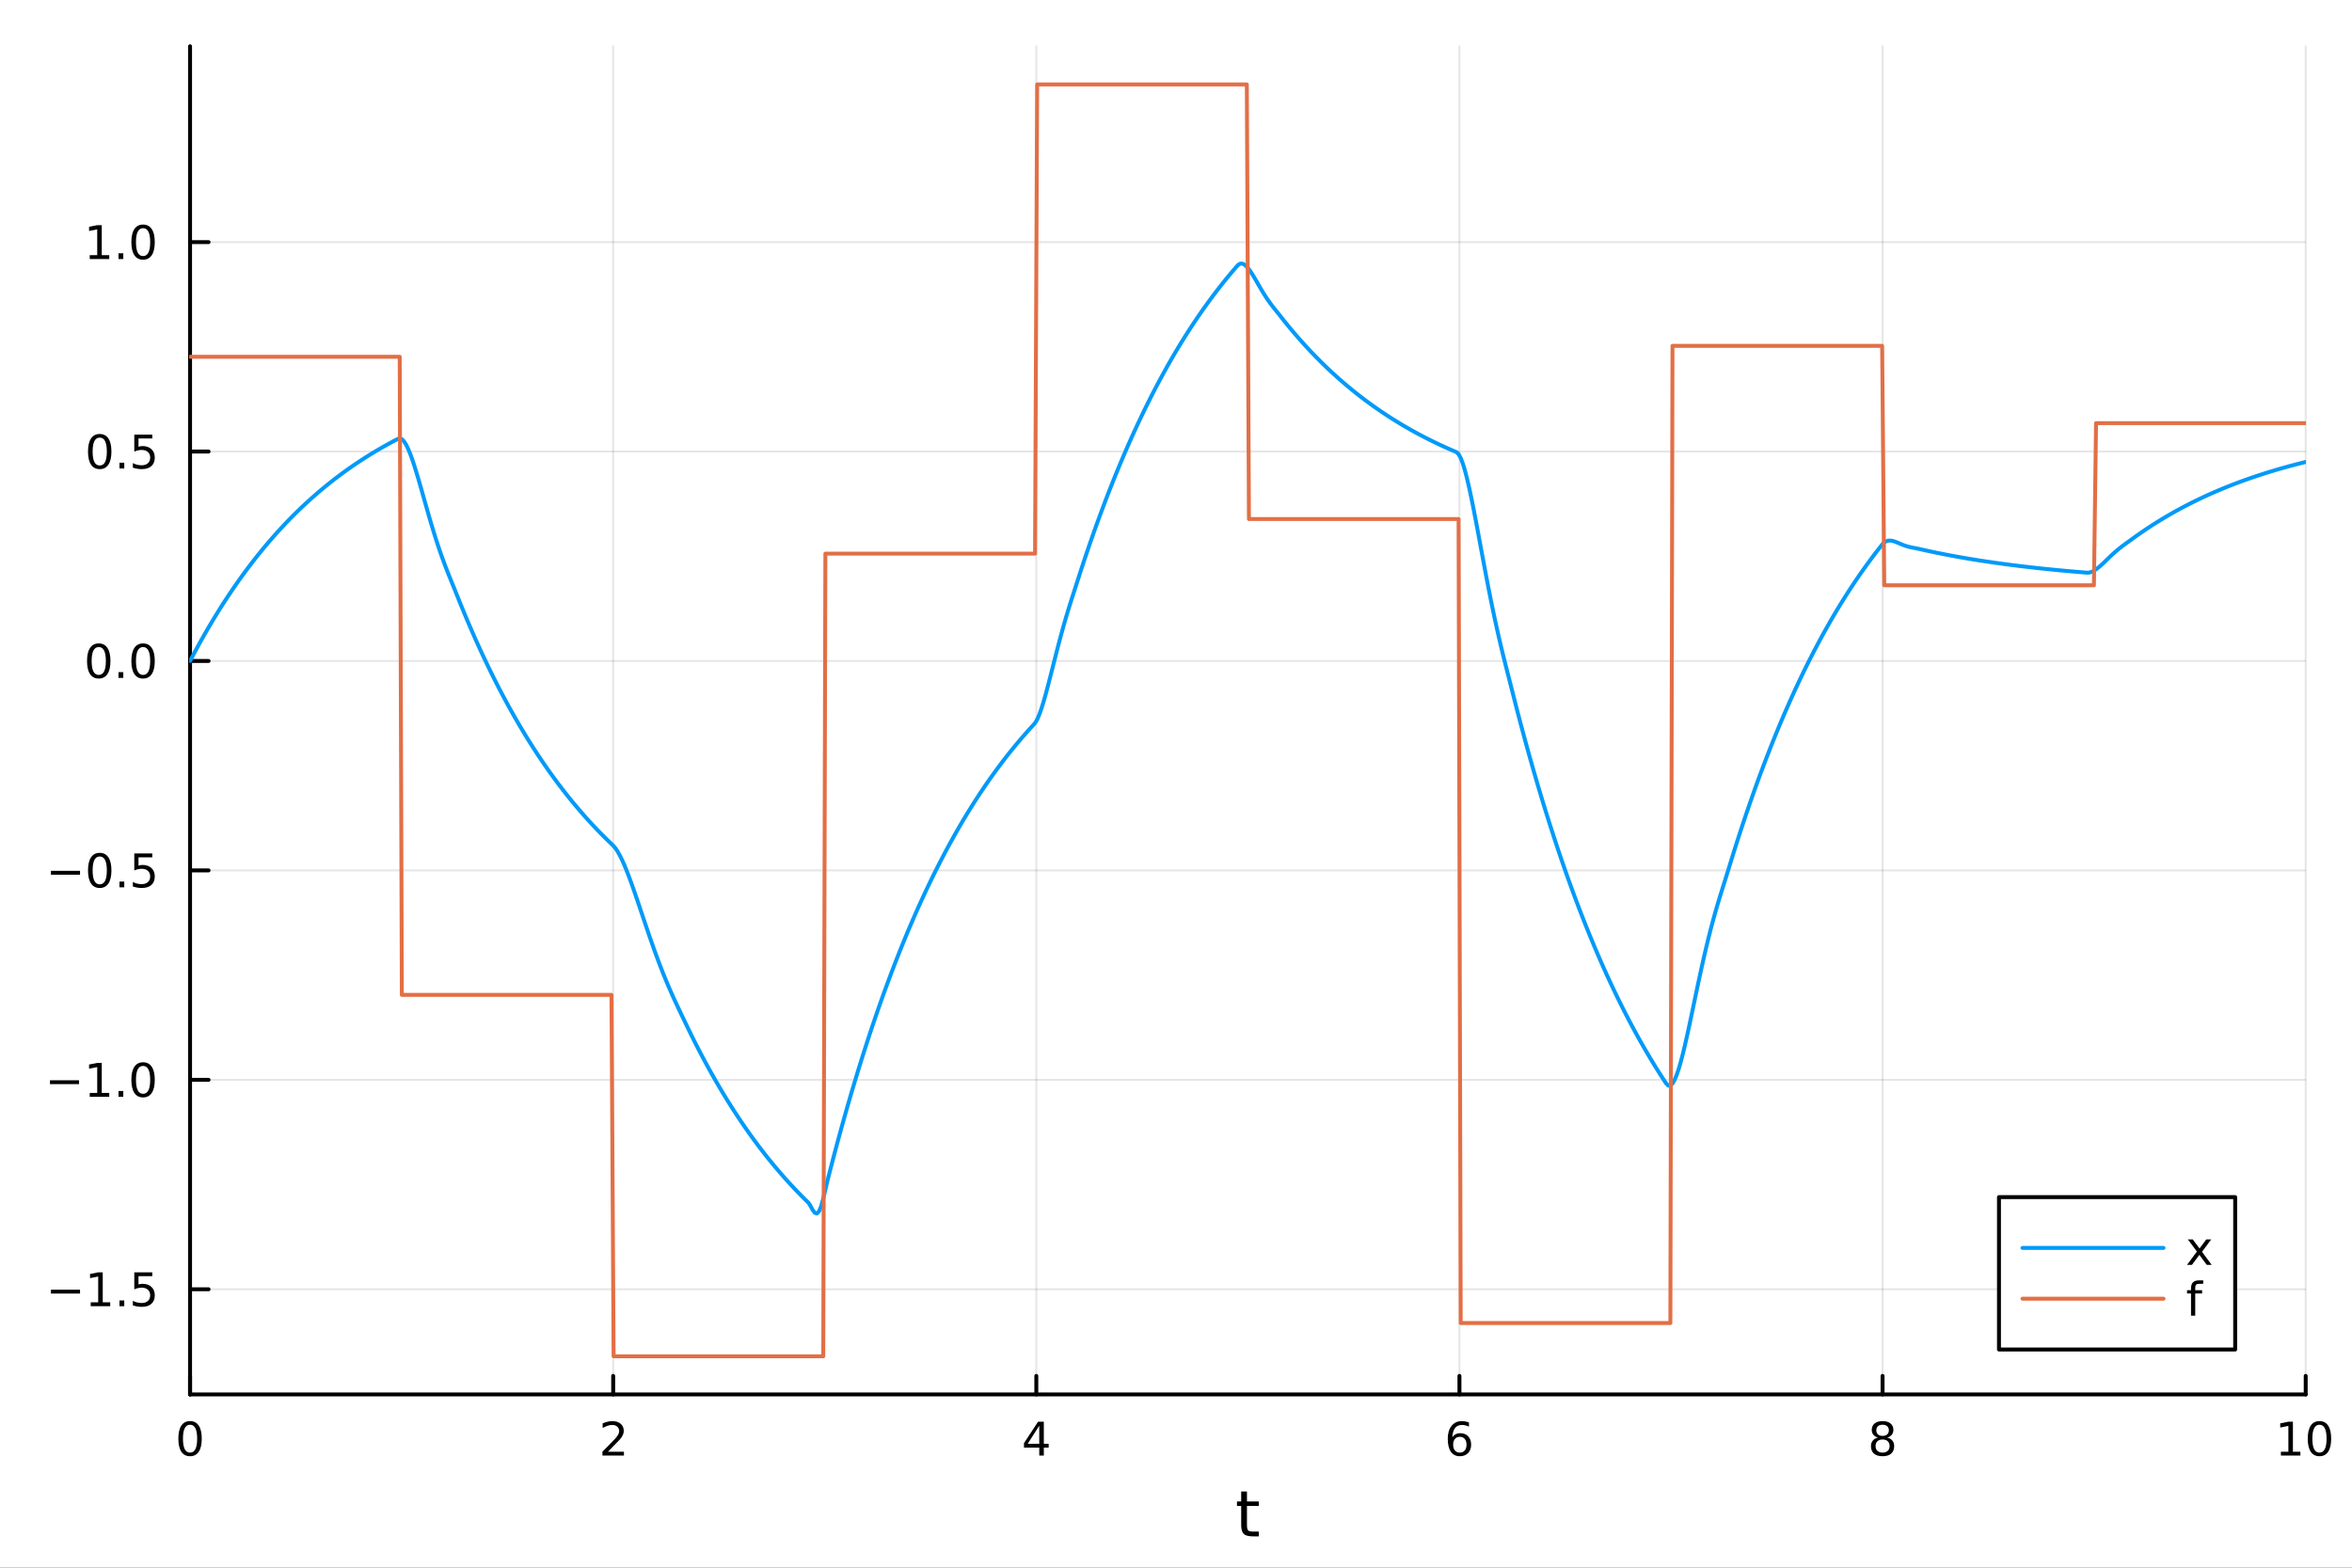 <?xml version="1.0" encoding="utf-8"?>
<svg xmlns="http://www.w3.org/2000/svg" xmlns:xlink="http://www.w3.org/1999/xlink" width="600" height="400" viewBox="0 0 2400 1600">
<rect x="0" y="0" width="2400" height="1600" fill="#333333" stroke="none"/>
<defs>
  <clipPath id="clip280">
    <rect x="0" y="0" width="2400" height="1600"/>
  </clipPath>
</defs>
<path clip-path="url(#clip280)" d="M0 1600 L2400 1600 L2400 0 L0 0  Z" fill="#ffffff" fill-rule="evenodd" fill-opacity="1"/>
<defs>
  <clipPath id="clip281">
    <rect x="480" y="0" width="1681" height="1600"/>
  </clipPath>
</defs>
<path clip-path="url(#clip280)" d="M193.936 1423.18 L2352.76 1423.18 L2352.76 47.244 L193.936 47.244  Z" fill="#ffffff" fill-rule="evenodd" fill-opacity="1"/>
<defs>
  <clipPath id="clip282">
    <rect x="193" y="47" width="2160" height="1377"/>
  </clipPath>
</defs>
<polyline clip-path="url(#clip282)" style="stroke:#000000; stroke-linecap:round; stroke-linejoin:round; stroke-width:2; stroke-opacity:0.1; fill:none" points="193.936,1423.18 193.936,47.244 "/>
<polyline clip-path="url(#clip282)" style="stroke:#000000; stroke-linecap:round; stroke-linejoin:round; stroke-width:2; stroke-opacity:0.1; fill:none" points="625.7,1423.18 625.7,47.244 "/>
<polyline clip-path="url(#clip282)" style="stroke:#000000; stroke-linecap:round; stroke-linejoin:round; stroke-width:2; stroke-opacity:0.1; fill:none" points="1057.46,1423.18 1057.46,47.244 "/>
<polyline clip-path="url(#clip282)" style="stroke:#000000; stroke-linecap:round; stroke-linejoin:round; stroke-width:2; stroke-opacity:0.1; fill:none" points="1489.23,1423.18 1489.23,47.244 "/>
<polyline clip-path="url(#clip282)" style="stroke:#000000; stroke-linecap:round; stroke-linejoin:round; stroke-width:2; stroke-opacity:0.1; fill:none" points="1920.99,1423.18 1920.99,47.244 "/>
<polyline clip-path="url(#clip282)" style="stroke:#000000; stroke-linecap:round; stroke-linejoin:round; stroke-width:2; stroke-opacity:0.1; fill:none" points="2352.76,1423.18 2352.76,47.244 "/>
<polyline clip-path="url(#clip280)" style="stroke:#000000; stroke-linecap:round; stroke-linejoin:round; stroke-width:4; stroke-opacity:1; fill:none" points="193.936,1423.18 2352.76,1423.18 "/>
<polyline clip-path="url(#clip280)" style="stroke:#000000; stroke-linecap:round; stroke-linejoin:round; stroke-width:4; stroke-opacity:1; fill:none" points="193.936,1423.18 193.936,1404.28 "/>
<polyline clip-path="url(#clip280)" style="stroke:#000000; stroke-linecap:round; stroke-linejoin:round; stroke-width:4; stroke-opacity:1; fill:none" points="625.7,1423.18 625.7,1404.28 "/>
<polyline clip-path="url(#clip280)" style="stroke:#000000; stroke-linecap:round; stroke-linejoin:round; stroke-width:4; stroke-opacity:1; fill:none" points="1057.46,1423.18 1057.46,1404.28 "/>
<polyline clip-path="url(#clip280)" style="stroke:#000000; stroke-linecap:round; stroke-linejoin:round; stroke-width:4; stroke-opacity:1; fill:none" points="1489.23,1423.18 1489.23,1404.28 "/>
<polyline clip-path="url(#clip280)" style="stroke:#000000; stroke-linecap:round; stroke-linejoin:round; stroke-width:4; stroke-opacity:1; fill:none" points="1920.99,1423.18 1920.99,1404.28 "/>
<polyline clip-path="url(#clip280)" style="stroke:#000000; stroke-linecap:round; stroke-linejoin:round; stroke-width:4; stroke-opacity:1; fill:none" points="2352.76,1423.18 2352.76,1404.28 "/>
<path clip-path="url(#clip280)" d="M193.936 1454.1 Q190.325 1454.1 188.496 1457.66 Q186.691 1461.2 186.691 1468.33 Q186.691 1475.44 188.496 1479.01 Q190.325 1482.55 193.936 1482.55 Q197.57 1482.55 199.376 1479.01 Q201.204 1475.44 201.204 1468.33 Q201.204 1461.2 199.376 1457.66 Q197.57 1454.1 193.936 1454.1 M193.936 1450.39 Q199.746 1450.39 202.802 1455 Q205.88 1459.58 205.88 1468.33 Q205.88 1477.06 202.802 1481.67 Q199.746 1486.25 193.936 1486.25 Q188.126 1486.25 185.047 1481.67 Q181.992 1477.06 181.992 1468.33 Q181.992 1459.58 185.047 1455 Q188.126 1450.39 193.936 1450.39 Z" fill="#000000" fill-rule="nonzero" fill-opacity="1" /><path clip-path="url(#clip280)" d="M620.353 1481.64 L636.672 1481.64 L636.672 1485.58 L614.728 1485.58 L614.728 1481.64 Q617.39 1478.89 621.973 1474.26 Q626.58 1469.61 627.76 1468.27 Q630.006 1465.74 630.885 1464.01 Q631.788 1462.25 631.788 1460.56 Q631.788 1457.8 629.843 1456.07 Q627.922 1454.33 624.82 1454.33 Q622.621 1454.33 620.168 1455.09 Q617.737 1455.86 614.959 1457.41 L614.959 1452.69 Q617.783 1451.55 620.237 1450.97 Q622.691 1450.39 624.728 1450.39 Q630.098 1450.39 633.293 1453.08 Q636.487 1455.77 636.487 1460.26 Q636.487 1462.39 635.677 1464.31 Q634.89 1466.2 632.783 1468.8 Q632.205 1469.47 629.103 1472.69 Q626.001 1475.88 620.353 1481.64 Z" fill="#000000" fill-rule="nonzero" fill-opacity="1" /><path clip-path="url(#clip280)" d="M1060.47 1455.09 L1048.67 1473.54 L1060.47 1473.54 L1060.47 1455.09 M1059.25 1451.02 L1065.13 1451.02 L1065.13 1473.54 L1070.06 1473.54 L1070.06 1477.43 L1065.13 1477.43 L1065.13 1485.58 L1060.47 1485.58 L1060.47 1477.43 L1044.87 1477.43 L1044.87 1472.92 L1059.25 1451.02 Z" fill="#000000" fill-rule="nonzero" fill-opacity="1" /><path clip-path="url(#clip280)" d="M1489.63 1466.44 Q1486.48 1466.44 1484.63 1468.59 Q1482.8 1470.74 1482.8 1474.49 Q1482.8 1478.22 1484.63 1480.39 Q1486.48 1482.55 1489.63 1482.55 Q1492.78 1482.55 1494.61 1480.39 Q1496.46 1478.22 1496.46 1474.49 Q1496.46 1470.74 1494.61 1468.59 Q1492.78 1466.44 1489.63 1466.44 M1498.92 1451.78 L1498.92 1456.04 Q1497.16 1455.21 1495.35 1454.77 Q1493.57 1454.33 1491.81 1454.33 Q1487.18 1454.33 1484.73 1457.45 Q1482.3 1460.58 1481.95 1466.9 Q1483.31 1464.89 1485.37 1463.82 Q1487.43 1462.73 1489.91 1462.73 Q1495.12 1462.73 1498.13 1465.9 Q1501.16 1469.05 1501.16 1474.49 Q1501.16 1479.82 1498.01 1483.03 Q1494.86 1486.25 1489.63 1486.25 Q1483.64 1486.25 1480.47 1481.67 Q1477.3 1477.06 1477.3 1468.33 Q1477.3 1460.14 1481.18 1455.28 Q1485.07 1450.39 1491.62 1450.39 Q1493.38 1450.39 1495.17 1450.74 Q1496.97 1451.09 1498.92 1451.78 Z" fill="#000000" fill-rule="nonzero" fill-opacity="1" /><path clip-path="url(#clip280)" d="M1920.99 1469.17 Q1917.66 1469.17 1915.74 1470.95 Q1913.84 1472.73 1913.84 1475.86 Q1913.84 1478.98 1915.74 1480.77 Q1917.66 1482.55 1920.99 1482.55 Q1924.33 1482.55 1926.25 1480.77 Q1928.17 1478.96 1928.17 1475.86 Q1928.17 1472.73 1926.25 1470.95 Q1924.35 1469.17 1920.99 1469.17 M1916.32 1467.18 Q1913.31 1466.44 1911.62 1464.38 Q1909.95 1462.32 1909.95 1459.35 Q1909.95 1455.21 1912.89 1452.8 Q1915.85 1450.39 1920.99 1450.39 Q1926.15 1450.39 1929.09 1452.8 Q1932.03 1455.21 1932.03 1459.35 Q1932.03 1462.32 1930.34 1464.38 Q1928.68 1466.44 1925.69 1467.18 Q1929.07 1467.96 1930.95 1470.26 Q1932.84 1472.55 1932.84 1475.86 Q1932.84 1480.88 1929.77 1483.57 Q1926.71 1486.25 1920.99 1486.25 Q1915.27 1486.25 1912.2 1483.57 Q1909.14 1480.88 1909.14 1475.86 Q1909.14 1472.55 1911.04 1470.26 Q1912.94 1467.96 1916.32 1467.18 M1914.6 1459.79 Q1914.6 1462.48 1916.27 1463.98 Q1917.96 1465.49 1920.99 1465.49 Q1924 1465.49 1925.69 1463.98 Q1927.4 1462.48 1927.4 1459.79 Q1927.4 1457.11 1925.69 1455.6 Q1924 1454.1 1920.99 1454.1 Q1917.96 1454.1 1916.27 1455.6 Q1914.6 1457.11 1914.6 1459.79 Z" fill="#000000" fill-rule="nonzero" fill-opacity="1" /><path clip-path="url(#clip280)" d="M2327.44 1481.64 L2335.08 1481.64 L2335.08 1455.28 L2326.77 1456.95 L2326.77 1452.69 L2335.04 1451.02 L2339.71 1451.02 L2339.71 1481.64 L2347.35 1481.64 L2347.35 1485.58 L2327.44 1485.58 L2327.44 1481.64 Z" fill="#000000" fill-rule="nonzero" fill-opacity="1" /><path clip-path="url(#clip280)" d="M2366.8 1454.1 Q2363.18 1454.1 2361.36 1457.66 Q2359.55 1461.2 2359.55 1468.33 Q2359.55 1475.44 2361.36 1479.01 Q2363.18 1482.55 2366.8 1482.55 Q2370.43 1482.55 2372.23 1479.01 Q2374.06 1475.44 2374.06 1468.33 Q2374.06 1461.2 2372.23 1457.66 Q2370.43 1454.1 2366.8 1454.1 M2366.8 1450.39 Q2372.61 1450.39 2375.66 1455 Q2378.74 1459.58 2378.74 1468.33 Q2378.74 1477.06 2375.66 1481.67 Q2372.61 1486.25 2366.8 1486.25 Q2360.99 1486.25 2357.91 1481.67 Q2354.85 1477.06 2354.85 1468.33 Q2354.85 1459.58 2357.91 1455 Q2360.99 1450.39 2366.8 1450.39 Z" fill="#000000" fill-rule="nonzero" fill-opacity="1" /><path clip-path="url(#clip280)" d="M1272.41 1522.27 L1272.41 1532.4 L1284.47 1532.4 L1284.47 1536.95 L1272.41 1536.95 L1272.41 1556.3 Q1272.41 1560.66 1273.58 1561.9 Q1274.79 1563.14 1278.45 1563.14 L1284.47 1563.14 L1284.47 1568.04 L1278.45 1568.04 Q1271.67 1568.04 1269.1 1565.53 Q1266.52 1562.98 1266.52 1556.3 L1266.52 1536.95 L1262.22 1536.95 L1262.22 1532.4 L1266.52 1532.4 L1266.52 1522.27 L1272.41 1522.27 Z" fill="#000000" fill-rule="nonzero" fill-opacity="1" /><polyline clip-path="url(#clip282)" style="stroke:#000000; stroke-linecap:round; stroke-linejoin:round; stroke-width:2; stroke-opacity:0.1; fill:none" points="193.936,1315.84 2352.76,1315.84 "/>
<polyline clip-path="url(#clip282)" style="stroke:#000000; stroke-linecap:round; stroke-linejoin:round; stroke-width:2; stroke-opacity:0.1; fill:none" points="193.936,1102.09 2352.76,1102.09 "/>
<polyline clip-path="url(#clip282)" style="stroke:#000000; stroke-linecap:round; stroke-linejoin:round; stroke-width:2; stroke-opacity:0.1; fill:none" points="193.936,888.34 2352.76,888.34 "/>
<polyline clip-path="url(#clip282)" style="stroke:#000000; stroke-linecap:round; stroke-linejoin:round; stroke-width:2; stroke-opacity:0.1; fill:none" points="193.936,674.593 2352.76,674.593 "/>
<polyline clip-path="url(#clip282)" style="stroke:#000000; stroke-linecap:round; stroke-linejoin:round; stroke-width:2; stroke-opacity:0.1; fill:none" points="193.936,460.845 2352.76,460.845 "/>
<polyline clip-path="url(#clip282)" style="stroke:#000000; stroke-linecap:round; stroke-linejoin:round; stroke-width:2; stroke-opacity:0.1; fill:none" points="193.936,247.097 2352.76,247.097 "/>
<polyline clip-path="url(#clip280)" style="stroke:#000000; stroke-linecap:round; stroke-linejoin:round; stroke-width:4; stroke-opacity:1; fill:none" points="193.936,1423.18 193.936,47.244 "/>
<polyline clip-path="url(#clip280)" style="stroke:#000000; stroke-linecap:round; stroke-linejoin:round; stroke-width:4; stroke-opacity:1; fill:none" points="193.936,1315.84 212.834,1315.84 "/>
<polyline clip-path="url(#clip280)" style="stroke:#000000; stroke-linecap:round; stroke-linejoin:round; stroke-width:4; stroke-opacity:1; fill:none" points="193.936,1102.09 212.834,1102.09 "/>
<polyline clip-path="url(#clip280)" style="stroke:#000000; stroke-linecap:round; stroke-linejoin:round; stroke-width:4; stroke-opacity:1; fill:none" points="193.936,888.34 212.834,888.34 "/>
<polyline clip-path="url(#clip280)" style="stroke:#000000; stroke-linecap:round; stroke-linejoin:round; stroke-width:4; stroke-opacity:1; fill:none" points="193.936,674.593 212.834,674.593 "/>
<polyline clip-path="url(#clip280)" style="stroke:#000000; stroke-linecap:round; stroke-linejoin:round; stroke-width:4; stroke-opacity:1; fill:none" points="193.936,460.845 212.834,460.845 "/>
<polyline clip-path="url(#clip280)" style="stroke:#000000; stroke-linecap:round; stroke-linejoin:round; stroke-width:4; stroke-opacity:1; fill:none" points="193.936,247.097 212.834,247.097 "/>
<path clip-path="url(#clip280)" d="M51.987 1316.29 L81.663 1316.29 L81.663 1320.22 L51.987 1320.22 L51.987 1316.29 Z" fill="#000000" fill-rule="nonzero" fill-opacity="1" /><path clip-path="url(#clip280)" d="M92.566 1329.18 L100.205 1329.18 L100.205 1302.81 L91.895 1304.48 L91.895 1300.22 L100.159 1298.56 L104.834 1298.56 L104.834 1329.18 L112.473 1329.18 L112.473 1333.12 L92.566 1333.12 L92.566 1329.18 Z" fill="#000000" fill-rule="nonzero" fill-opacity="1" /><path clip-path="url(#clip280)" d="M121.918 1327.24 L126.802 1327.24 L126.802 1333.12 L121.918 1333.12 L121.918 1327.24 Z" fill="#000000" fill-rule="nonzero" fill-opacity="1" /><path clip-path="url(#clip280)" d="M137.033 1298.56 L155.39 1298.56 L155.39 1302.49 L141.316 1302.49 L141.316 1310.96 Q142.334 1310.62 143.353 1310.45 Q144.371 1310.27 145.39 1310.27 Q151.177 1310.27 154.556 1313.44 Q157.936 1316.61 157.936 1322.03 Q157.936 1327.61 154.464 1330.71 Q150.992 1333.79 144.672 1333.79 Q142.496 1333.79 140.228 1333.42 Q137.982 1333.05 135.575 1332.31 L135.575 1327.61 Q137.658 1328.74 139.881 1329.3 Q142.103 1329.85 144.58 1329.85 Q148.584 1329.85 150.922 1327.75 Q153.26 1325.64 153.26 1322.03 Q153.26 1318.42 150.922 1316.31 Q148.584 1314.2 144.58 1314.2 Q142.705 1314.2 140.83 1314.62 Q138.978 1315.04 137.033 1315.92 L137.033 1298.56 Z" fill="#000000" fill-rule="nonzero" fill-opacity="1" /><path clip-path="url(#clip280)" d="M50.992 1102.54 L80.668 1102.54 L80.668 1106.47 L50.992 1106.47 L50.992 1102.54 Z" fill="#000000" fill-rule="nonzero" fill-opacity="1" /><path clip-path="url(#clip280)" d="M91.571 1115.43 L99.21 1115.43 L99.21 1089.07 L90.899 1090.73 L90.899 1086.47 L99.163 1084.81 L103.839 1084.81 L103.839 1115.43 L111.478 1115.43 L111.478 1119.37 L91.571 1119.37 L91.571 1115.43 Z" fill="#000000" fill-rule="nonzero" fill-opacity="1" /><path clip-path="url(#clip280)" d="M120.922 1113.49 L125.807 1113.49 L125.807 1119.37 L120.922 1119.37 L120.922 1113.49 Z" fill="#000000" fill-rule="nonzero" fill-opacity="1" /><path clip-path="url(#clip280)" d="M145.992 1087.89 Q142.381 1087.89 140.552 1091.45 Q138.746 1094.99 138.746 1102.12 Q138.746 1109.23 140.552 1112.79 Q142.381 1116.34 145.992 1116.34 Q149.626 1116.34 151.431 1112.79 Q153.26 1109.23 153.26 1102.12 Q153.26 1094.99 151.431 1091.45 Q149.626 1087.89 145.992 1087.89 M145.992 1084.18 Q151.802 1084.18 154.857 1088.79 Q157.936 1093.37 157.936 1102.12 Q157.936 1110.85 154.857 1115.46 Q151.802 1120.04 145.992 1120.04 Q140.181 1120.04 137.103 1115.46 Q134.047 1110.85 134.047 1102.12 Q134.047 1093.37 137.103 1088.79 Q140.181 1084.18 145.992 1084.18 Z" fill="#000000" fill-rule="nonzero" fill-opacity="1" /><path clip-path="url(#clip280)" d="M51.987 888.792 L81.663 888.792 L81.663 892.727 L51.987 892.727 L51.987 888.792 Z" fill="#000000" fill-rule="nonzero" fill-opacity="1" /><path clip-path="url(#clip280)" d="M101.756 874.139 Q98.145 874.139 96.316 877.704 Q94.51 881.246 94.51 888.375 Q94.51 895.482 96.316 899.046 Q98.145 902.588 101.756 902.588 Q105.39 902.588 107.196 899.046 Q109.024 895.482 109.024 888.375 Q109.024 881.246 107.196 877.704 Q105.39 874.139 101.756 874.139 M101.756 870.435 Q107.566 870.435 110.621 875.042 Q113.7 879.625 113.7 888.375 Q113.7 897.102 110.621 901.708 Q107.566 906.292 101.756 906.292 Q95.946 906.292 92.867 901.708 Q89.811 897.102 89.811 888.375 Q89.811 879.625 92.867 875.042 Q95.946 870.435 101.756 870.435 Z" fill="#000000" fill-rule="nonzero" fill-opacity="1" /><path clip-path="url(#clip280)" d="M121.918 899.741 L126.802 899.741 L126.802 905.62 L121.918 905.62 L121.918 899.741 Z" fill="#000000" fill-rule="nonzero" fill-opacity="1" /><path clip-path="url(#clip280)" d="M137.033 871.06 L155.39 871.06 L155.39 874.996 L141.316 874.996 L141.316 883.468 Q142.334 883.121 143.353 882.958 Q144.371 882.773 145.39 882.773 Q151.177 882.773 154.556 885.945 Q157.936 889.116 157.936 894.532 Q157.936 900.111 154.464 903.213 Q150.992 906.292 144.672 906.292 Q142.496 906.292 140.228 905.921 Q137.982 905.551 135.575 904.81 L135.575 900.111 Q137.658 901.245 139.881 901.801 Q142.103 902.357 144.58 902.357 Q148.584 902.357 150.922 900.25 Q153.26 898.144 153.26 894.532 Q153.26 890.921 150.922 888.815 Q148.584 886.708 144.58 886.708 Q142.705 886.708 140.83 887.125 Q138.978 887.542 137.033 888.421 L137.033 871.06 Z" fill="#000000" fill-rule="nonzero" fill-opacity="1" /><path clip-path="url(#clip280)" d="M100.76 660.391 Q97.149 660.391 95.321 663.956 Q93.515 667.498 93.515 674.627 Q93.515 681.734 95.321 685.299 Q97.149 688.84 100.76 688.84 Q104.395 688.84 106.2 685.299 Q108.029 681.734 108.029 674.627 Q108.029 667.498 106.2 663.956 Q104.395 660.391 100.76 660.391 M100.76 656.688 Q106.571 656.688 109.626 661.294 Q112.705 665.878 112.705 674.627 Q112.705 683.354 109.626 687.961 Q106.571 692.544 100.76 692.544 Q94.95 692.544 91.871 687.961 Q88.816 683.354 88.816 674.627 Q88.816 665.878 91.871 661.294 Q94.95 656.688 100.76 656.688 Z" fill="#000000" fill-rule="nonzero" fill-opacity="1" /><path clip-path="url(#clip280)" d="M120.922 685.993 L125.807 685.993 L125.807 691.873 L120.922 691.873 L120.922 685.993 Z" fill="#000000" fill-rule="nonzero" fill-opacity="1" /><path clip-path="url(#clip280)" d="M145.992 660.391 Q142.381 660.391 140.552 663.956 Q138.746 667.498 138.746 674.627 Q138.746 681.734 140.552 685.299 Q142.381 688.84 145.992 688.84 Q149.626 688.84 151.431 685.299 Q153.26 681.734 153.26 674.627 Q153.26 667.498 151.431 663.956 Q149.626 660.391 145.992 660.391 M145.992 656.688 Q151.802 656.688 154.857 661.294 Q157.936 665.878 157.936 674.627 Q157.936 683.354 154.857 687.961 Q151.802 692.544 145.992 692.544 Q140.181 692.544 137.103 687.961 Q134.047 683.354 134.047 674.627 Q134.047 665.878 137.103 661.294 Q140.181 656.688 145.992 656.688 Z" fill="#000000" fill-rule="nonzero" fill-opacity="1" /><path clip-path="url(#clip280)" d="M101.756 446.644 Q98.145 446.644 96.316 450.209 Q94.51 453.75 94.51 460.88 Q94.51 467.986 96.316 471.551 Q98.145 475.093 101.756 475.093 Q105.39 475.093 107.196 471.551 Q109.024 467.986 109.024 460.88 Q109.024 453.75 107.196 450.209 Q105.39 446.644 101.756 446.644 M101.756 442.94 Q107.566 442.94 110.621 447.547 Q113.7 452.13 113.7 460.88 Q113.7 469.607 110.621 474.213 Q107.566 478.796 101.756 478.796 Q95.946 478.796 92.867 474.213 Q89.811 469.607 89.811 460.88 Q89.811 452.13 92.867 447.547 Q95.946 442.94 101.756 442.94 Z" fill="#000000" fill-rule="nonzero" fill-opacity="1" /><path clip-path="url(#clip280)" d="M121.918 472.245 L126.802 472.245 L126.802 478.125 L121.918 478.125 L121.918 472.245 Z" fill="#000000" fill-rule="nonzero" fill-opacity="1" /><path clip-path="url(#clip280)" d="M137.033 443.565 L155.39 443.565 L155.39 447.5 L141.316 447.5 L141.316 455.972 Q142.334 455.625 143.353 455.463 Q144.371 455.278 145.39 455.278 Q151.177 455.278 154.556 458.449 Q157.936 461.621 157.936 467.037 Q157.936 472.616 154.464 475.718 Q150.992 478.796 144.672 478.796 Q142.496 478.796 140.228 478.426 Q137.982 478.056 135.575 477.315 L135.575 472.616 Q137.658 473.75 139.881 474.306 Q142.103 474.861 144.58 474.861 Q148.584 474.861 150.922 472.755 Q153.26 470.648 153.26 467.037 Q153.26 463.426 150.922 461.32 Q148.584 459.213 144.58 459.213 Q142.705 459.213 140.83 459.63 Q138.978 460.046 137.033 460.926 L137.033 443.565 Z" fill="#000000" fill-rule="nonzero" fill-opacity="1" /><path clip-path="url(#clip280)" d="M91.571 260.442 L99.21 260.442 L99.21 234.077 L90.899 235.743 L90.899 231.484 L99.163 229.817 L103.839 229.817 L103.839 260.442 L111.478 260.442 L111.478 264.377 L91.571 264.377 L91.571 260.442 Z" fill="#000000" fill-rule="nonzero" fill-opacity="1" /><path clip-path="url(#clip280)" d="M120.922 258.498 L125.807 258.498 L125.807 264.377 L120.922 264.377 L120.922 258.498 Z" fill="#000000" fill-rule="nonzero" fill-opacity="1" /><path clip-path="url(#clip280)" d="M145.992 232.896 Q142.381 232.896 140.552 236.461 Q138.746 240.003 138.746 247.132 Q138.746 254.239 140.552 257.803 Q142.381 261.345 145.992 261.345 Q149.626 261.345 151.431 257.803 Q153.26 254.239 153.26 247.132 Q153.26 240.003 151.431 236.461 Q149.626 232.896 145.992 232.896 M145.992 229.192 Q151.802 229.192 154.857 233.799 Q157.936 238.382 157.936 247.132 Q157.936 255.859 154.857 260.465 Q151.802 265.049 145.992 265.049 Q140.181 265.049 137.103 260.465 Q134.047 255.859 134.047 247.132 Q134.047 238.382 137.103 233.799 Q140.181 229.192 145.992 229.192 Z" fill="#000000" fill-rule="nonzero" fill-opacity="1" /><polyline clip-path="url(#clip282)" style="stroke:#009af9; stroke-linecap:round; stroke-linejoin:round; stroke-width:4; stroke-opacity:1; fill:none" points="193.936,674.593 196.097,670.477 198.258,666.415 200.419,662.408 202.58,658.453 204.741,654.551 206.902,650.701 209.063,646.902 211.224,643.153 213.385,639.454 215.546,635.804 217.707,632.202 219.868,628.648 222.029,625.141 224.19,621.681 226.351,618.267 228.512,614.897 230.673,611.573 232.834,608.292 234.995,605.055 237.156,601.861 239.317,598.71 241.478,595.6 243.639,592.531 245.8,589.503 247.961,586.515 250.122,583.567 252.282,580.658 254.443,577.787 256.604,574.955 258.765,572.16 260.926,569.402 263.087,566.68 265.248,563.995 267.409,561.346 269.57,558.731 271.731,556.151 273.892,553.605 276.053,551.093 278.214,548.615 280.375,546.169 282.536,543.756 284.697,541.374 286.858,539.025 289.019,536.706 291.18,534.418 293.341,532.161 295.502,529.933 297.663,527.735 299.824,525.566 301.985,523.426 304.146,521.314 306.307,519.23 308.468,517.174 310.629,515.145 312.79,513.143 314.951,511.168 317.112,509.218 319.273,507.295 321.434,505.397 323.595,503.524 325.756,501.676 327.917,499.853 330.078,498.053 332.239,496.278 334.4,494.526 336.561,492.797 338.722,491.092 340.883,489.409 343.044,487.748 345.205,486.109 347.366,484.492 349.527,482.896 351.688,481.322 353.849,479.768 356.01,478.235 358.171,476.723 360.332,475.23 362.493,473.757 364.653,472.304 366.814,470.87 368.975,469.455 371.136,468.059 373.297,466.681 375.458,465.322 377.619,463.98 379.78,462.657 381.941,461.35 384.102,460.062 386.263,458.79 388.424,457.535 390.585,456.297 392.746,455.075 394.907,453.869 397.068,452.68 399.229,451.506 401.39,450.348 403.551,449.205 405.712,448.077 407.873,447.386 410.034,448.2 412.195,450.393 414.356,453.782 416.517,458.192 418.678,463.461 420.839,469.436 423,475.978 425.161,482.958 427.322,490.255 429.483,497.765 431.644,505.389 433.805,513.042 435.966,520.651 438.127,528.153 440.288,535.495 442.449,542.635 444.61,549.545 446.771,556.206 448.932,562.608 451.093,568.757 453.254,574.665 455.415,580.358 457.576,585.872 459.737,591.256 461.898,596.567 464.059,601.874 466.22,607.259 468.381,612.67 470.542,618.009 472.703,623.277 474.864,628.476 477.024,633.605 479.185,638.667 481.346,643.661 483.507,648.589 485.668,653.452 487.829,658.251 489.99,662.985 492.151,667.657 494.312,672.267 496.473,676.816 498.634,681.305 500.795,685.734 502.956,690.105 505.117,694.417 507.278,698.673 509.439,702.872 511.6,707.015 513.761,711.104 515.922,715.138 518.083,719.119 520.244,723.046 522.405,726.922 524.566,730.747 526.727,734.52 528.888,738.244 531.049,741.918 533.21,745.543 535.371,749.121 537.532,752.651 539.693,756.134 541.854,759.571 544.015,762.962 546.176,766.308 548.337,769.61 550.498,772.869 552.659,776.084 554.82,779.256 556.981,782.386 559.142,785.475 561.303,788.523 563.464,791.531 565.625,794.499 567.786,797.427 569.947,800.317 572.108,803.168 574.269,805.981 576.43,808.758 578.591,811.497 580.752,814.2 582.913,816.867 585.074,819.499 587.235,822.096 589.396,824.659 591.556,827.187 593.717,829.682 595.878,832.144 598.039,834.573 600.2,836.97 602.361,839.336 604.522,841.67 606.683,843.973 608.844,846.245 611.005,848.487 613.166,850.7 615.327,852.883 617.488,855.037 619.649,857.163 621.81,859.261 623.971,861.331 626.132,863.436 628.293,866.117 630.454,869.437 632.615,873.325 634.776,877.715 636.937,882.543 639.098,887.749 641.259,893.276 643.42,899.069 645.581,905.078 647.742,911.256 649.903,917.559 652.064,923.946 654.225,930.379 656.386,936.824 658.547,943.25 660.708,949.63 662.869,955.938 665.03,962.155 667.191,968.26 669.352,974.241 671.513,980.085 673.674,985.785 675.835,991.335 677.996,996.733 680.157,1001.98 682.318,1007.09 684.479,1012.05 686.64,1016.9 688.801,1021.63 690.962,1026.27 693.123,1030.83 695.284,1035.36 697.445,1039.86 699.606,1044.37 701.767,1048.87 703.927,1053.32 706.088,1057.71 708.249,1062.04 710.41,1066.31 712.571,1070.52 714.732,1074.68 716.893,1078.79 719.054,1082.84 721.215,1086.83 723.376,1090.78 725.537,1094.67 727.698,1098.51 729.859,1102.29 732.02,1106.03 734.181,1109.72 736.342,1113.36 738.503,1116.95 740.664,1120.5 742.825,1123.99 744.986,1127.44 747.147,1130.85 749.308,1134.21 751.469,1137.52 753.63,1140.79 755.791,1144.02 757.952,1147.21 760.113,1150.35 762.274,1153.45 764.435,1156.51 766.596,1159.53 768.757,1162.51 770.918,1165.45 773.079,1168.35 775.24,1171.21 777.401,1174.04 779.562,1176.82 781.723,1179.57 783.884,1182.29 786.045,1184.96 788.206,1187.61 790.367,1190.21 792.528,1192.78 794.689,1195.32 796.85,1197.83 799.011,1200.3 801.172,1202.74 803.333,1205.14 805.494,1207.52 807.655,1209.86 809.816,1212.17 811.977,1214.45 814.138,1216.7 816.298,1218.92 818.459,1221.12 820.62,1223.28 822.781,1225.41 824.942,1227.53 827.103,1230.9 829.264,1234.92 831.425,1237.85 833.586,1238.51 835.747,1236.27 837.908,1231.05 840.069,1223.31 842.23,1214.07 844.391,1204.89 846.552,1196.41 848.713,1188.04 850.874,1179.78 853.035,1171.63 855.196,1163.59 857.357,1155.65 859.518,1147.82 861.679,1140.09 863.84,1132.47 866.001,1124.95 868.162,1117.52 870.323,1110.2 872.484,1102.97 874.645,1095.84 876.806,1088.8 878.967,1081.86 881.128,1075.01 883.289,1068.25 885.45,1061.57 887.611,1054.99 889.772,1048.5 891.933,1042.09 894.094,1035.76 896.255,1029.52 898.416,1023.37 900.577,1017.29 902.738,1011.29 904.899,1005.38 907.06,999.541 909.221,993.781 911.382,988.097 913.543,982.489 915.704,976.955 917.865,971.494 920.026,966.106 922.187,960.789 924.348,955.543 926.509,950.366 928.669,945.257 930.83,940.217 932.991,935.243 935.152,930.335 937.313,925.492 939.474,920.714 941.635,915.998 943.796,911.346 945.957,906.754 948.118,902.224 950.279,897.754 952.44,893.343 954.601,888.991 956.762,884.697 958.923,880.459 961.084,876.277 963.245,872.151 965.406,868.08 967.567,864.063 969.728,860.099 971.889,856.187 974.05,852.328 976.211,848.519 978.372,844.761 980.533,841.053 982.694,837.394 984.855,833.784 987.016,830.221 989.177,826.705 991.338,823.237 993.499,819.814 995.66,816.436 997.821,813.103 999.982,809.815 1002.14,806.57 1004.3,803.368 1006.46,800.209 1008.63,797.091 1010.79,794.015 1012.95,790.98 1015.11,787.984 1017.27,785.029 1019.43,782.113 1021.59,779.235 1023.75,776.396 1025.91,773.594 1028.07,770.829 1030.24,768.101 1032.4,765.409 1034.56,762.753 1036.72,760.132 1038.88,757.546 1041.04,754.994 1043.2,752.476 1045.36,749.991 1047.52,747.54 1049.68,745.12 1051.85,742.733 1054.01,740.378 1056.17,737.955 1058.33,734.319 1060.49,729.347 1062.65,723.287 1064.81,716.363 1066.97,708.783 1069.13,700.73 1071.29,692.37 1073.46,683.847 1075.62,675.283 1077.78,666.782 1079.94,658.426 1082.1,650.277 1084.26,642.377 1086.42,634.745 1088.58,627.383 1090.74,620.269 1092.9,613.364 1095.07,606.604 1097.23,599.909 1099.39,593.177 1101.55,586.455 1103.71,579.823 1105.87,573.278 1108.03,566.82 1110.19,560.448 1112.35,554.16 1114.51,547.956 1116.67,541.834 1118.84,535.793 1121,529.832 1123.16,523.95 1125.32,518.146 1127.48,512.419 1129.64,506.767 1131.8,501.191 1133.96,495.689 1136.12,490.259 1138.28,484.902 1140.45,479.615 1142.61,474.399 1144.77,469.252 1146.93,464.173 1149.09,459.162 1151.25,454.217 1153.41,449.338 1155.57,444.523 1157.73,439.773 1159.89,435.085 1162.06,430.459 1164.22,425.895 1166.38,421.391 1168.54,416.947 1170.7,412.562 1172.86,408.235 1175.02,403.966 1177.18,399.753 1179.34,395.596 1181.5,391.494 1183.67,387.446 1185.83,383.452 1187.99,379.511 1190.15,375.622 1192.31,371.785 1194.47,367.998 1196.63,364.262 1198.79,360.575 1200.95,356.937 1203.11,353.347 1205.28,349.805 1207.44,346.31 1209.6,342.861 1211.76,339.458 1213.92,336.1 1216.08,332.787 1218.24,329.518 1220.4,326.292 1222.56,323.108 1224.72,319.967 1226.88,316.868 1229.05,313.809 1231.21,310.792 1233.37,307.814 1235.53,304.876 1237.69,301.976 1239.85,299.115 1242.01,296.292 1244.17,293.507 1246.33,290.758 1248.49,288.046 1250.66,285.37 1252.82,282.729 1254.98,280.123 1257.14,277.552 1259.3,275.015 1261.46,272.511 1263.62,270.164 1265.78,269.018 1267.94,269.121 1270.1,270.254 1272.27,272.216 1274.43,274.825 1276.59,277.916 1278.75,281.345 1280.91,284.981 1283.07,288.716 1285.23,292.458 1287.39,296.134 1289.55,299.688 1291.71,303.082 1293.88,306.298 1296.04,309.336 1298.2,312.211 1300.36,314.96 1302.52,317.635 1304.68,320.31 1306.84,323.057 1309,325.797 1311.16,328.501 1313.32,331.169 1315.49,333.801 1317.65,336.399 1319.81,338.962 1321.97,341.491 1324.13,343.987 1326.29,346.449 1328.45,348.879 1330.61,351.277 1332.77,353.643 1334.93,355.978 1337.09,358.282 1339.26,360.555 1341.42,362.799 1343.58,365.012 1345.74,367.196 1347.9,369.351 1350.06,371.478 1352.22,373.576 1354.38,375.647 1356.54,377.69 1358.7,379.705 1360.87,381.694 1363.03,383.657 1365.19,385.594 1367.35,387.505 1369.51,389.39 1371.67,391.251 1373.83,393.087 1375.99,394.898 1378.15,396.685 1380.31,398.449 1382.48,400.189 1384.64,401.906 1386.8,403.601 1388.96,405.273 1391.12,406.922 1393.28,408.55 1395.44,410.157 1397.6,411.742 1399.76,413.306 1401.92,414.849 1404.09,416.372 1406.25,417.875 1408.41,419.357 1410.57,420.82 1412.73,422.264 1414.89,423.689 1417.05,425.095 1419.21,426.482 1421.37,427.851 1423.53,429.202 1425.7,430.534 1427.86,431.85 1430.02,433.147 1432.18,434.428 1434.34,435.691 1436.5,436.938 1438.66,438.168 1440.82,439.382 1442.98,440.58 1445.14,441.762 1447.3,442.928 1449.47,444.079 1451.63,445.214 1453.79,446.335 1455.95,447.44 1458.11,448.531 1460.27,449.608 1462.43,450.67 1464.59,451.718 1466.75,452.752 1468.91,453.773 1471.08,454.78 1473.24,455.773 1475.4,456.754 1477.56,457.721 1479.72,458.676 1481.88,459.618 1484.04,460.547 1486.2,461.465 1488.36,463.501 1490.52,467.482 1492.69,473.147 1494.85,480.252 1497.01,488.566 1499.17,497.875 1501.33,507.982 1503.49,518.704 1505.65,529.873 1507.81,541.338 1509.97,552.964 1512.13,564.632 1514.3,576.236 1516.46,587.689 1518.62,598.917 1520.78,609.864 1522.94,620.488 1525.1,630.764 1527.26,640.682 1529.42,650.246 1531.58,659.48 1533.74,668.419 1535.91,677.117 1538.07,685.642 1540.23,694.078 1542.39,702.526 1544.55,711.069 1546.71,719.544 1548.87,727.907 1551.03,736.159 1553.19,744.301 1555.35,752.336 1557.51,760.264 1559.68,768.087 1561.84,775.806 1564,783.423 1566.16,790.938 1568.32,798.355 1570.48,805.672 1572.64,812.893 1574.8,820.018 1576.96,827.049 1579.12,833.986 1581.29,840.832 1583.45,847.587 1585.61,854.252 1587.77,860.829 1589.93,867.319 1592.09,873.723 1594.25,880.042 1596.41,886.277 1598.57,892.43 1600.73,898.501 1602.9,904.492 1605.06,910.403 1607.22,916.235 1609.38,921.991 1611.54,927.67 1613.7,933.273 1615.86,938.802 1618.02,944.258 1620.18,949.641 1622.34,954.953 1624.51,960.195 1626.67,965.367 1628.83,970.47 1630.99,975.506 1633.15,980.475 1635.31,985.378 1637.47,990.216 1639.63,994.99 1641.79,999.7 1643.95,1004.35 1646.12,1008.93 1648.28,1013.46 1650.44,1017.93 1652.6,1022.33 1654.76,1026.68 1656.92,1030.97 1659.08,1035.21 1661.24,1039.38 1663.4,1043.51 1665.56,1047.57 1667.72,1051.59 1669.89,1055.55 1672.05,1059.46 1674.21,1063.31 1676.37,1067.12 1678.53,1070.87 1680.69,1074.58 1682.85,1078.23 1685.01,1081.84 1687.17,1085.4 1689.33,1088.91 1691.5,1092.38 1693.66,1095.8 1695.82,1099.17 1697.98,1102.5 1700.14,1105.79 1702.3,1107.95 1704.46,1107.89 1706.62,1105.89 1708.78,1102.17 1710.94,1096.97 1713.11,1090.52 1715.27,1083.01 1717.43,1074.64 1719.59,1065.58 1721.75,1055.99 1723.91,1046.03 1726.07,1035.83 1728.23,1025.51 1730.39,1015.18 1732.55,1004.94 1734.72,994.859 1736.88,985.01 1739.04,975.445 1741.2,966.203 1743.36,957.308 1745.52,948.773 1747.68,940.595 1749.84,932.759 1752,925.233 1754.16,917.975 1756.33,910.927 1758.49,904.018 1760.65,897.163 1762.81,890.263 1764.97,883.22 1767.13,876.19 1769.29,869.253 1771.45,862.408 1773.61,855.655 1775.77,848.99 1777.93,842.414 1780.1,835.925 1782.26,829.522 1784.42,823.205 1786.58,816.97 1788.74,810.819 1790.9,804.749 1793.06,798.759 1795.22,792.849 1797.38,787.018 1799.54,781.263 1801.71,775.585 1803.87,769.981 1806.03,764.452 1808.19,758.997 1810.35,753.613 1812.51,748.301 1814.67,743.06 1816.83,737.887 1818.99,732.784 1821.15,727.748 1823.32,722.779 1825.48,717.876 1827.64,713.038 1829.8,708.265 1831.96,703.554 1834.12,698.906 1836.28,694.32 1838.44,689.795 1840.6,685.33 1842.76,680.924 1844.93,676.576 1847.09,672.286 1849.25,668.053 1851.41,663.877 1853.57,659.755 1855.73,655.689 1857.89,651.676 1860.05,647.716 1862.21,643.809 1864.37,639.954 1866.54,636.149 1868.7,632.395 1870.86,628.691 1873.02,625.036 1875.18,621.429 1877.34,617.871 1879.5,614.359 1881.66,610.893 1883.82,607.474 1885.98,604.1 1888.15,600.771 1890.31,597.486 1892.47,594.244 1894.63,591.046 1896.79,587.889 1898.95,584.775 1901.11,581.702 1903.27,578.67 1905.43,575.677 1907.59,572.725 1909.75,569.812 1911.92,566.937 1914.08,564.1 1916.24,561.302 1918.4,558.54 1920.56,555.815 1922.72,553.632 1924.88,552.339 1927.04,551.757 1929.2,551.726 1931.36,552.102 1933.53,552.758 1935.69,553.586 1937.85,554.495 1940.01,555.412 1942.17,556.281 1944.33,557.064 1946.49,557.74 1948.65,558.307 1950.81,558.777 1952.97,559.184 1955.14,559.577 1957.3,560.024 1959.46,560.519 1961.62,561.007 1963.78,561.489 1965.94,561.965 1968.1,562.434 1970.26,562.897 1972.42,563.354 1974.58,563.805 1976.75,564.249 1978.91,564.688 1981.07,565.122 1983.23,565.549 1985.39,565.971 1987.55,566.387 1989.71,566.798 1991.87,567.203 1994.03,567.603 1996.19,567.997 1998.36,568.387 2000.52,568.771 2002.68,569.15 2004.84,569.524 2007,569.893 2009.16,570.257 2011.32,570.617 2013.48,570.971 2015.64,571.321 2017.8,571.666 2019.96,572.007 2022.13,572.343 2024.29,572.674 2026.45,573.002 2028.61,573.325 2030.77,573.643 2032.93,573.958 2035.09,574.268 2037.25,574.574 2039.41,574.876 2041.57,575.174 2043.74,575.468 2045.9,575.758 2048.06,576.044 2050.22,576.327 2052.38,576.606 2054.54,576.881 2056.7,577.152 2058.86,577.42 2061.02,577.685 2063.18,577.945 2065.35,578.203 2067.51,578.457 2069.67,578.707 2071.83,578.955 2073.99,579.199 2076.15,579.439 2078.31,579.677 2080.47,579.911 2082.63,580.143 2084.79,580.371 2086.96,580.596 2089.12,580.818 2091.28,581.038 2093.44,581.254 2095.6,581.467 2097.76,581.678 2099.92,581.886 2102.08,582.091 2104.24,582.294 2106.4,582.493 2108.57,582.69 2110.73,582.885 2112.89,583.077 2115.05,583.266 2117.21,583.453 2119.37,583.637 2121.53,583.819 2123.69,583.999 2125.85,584.176 2128.01,584.351 2130.17,584.508 2132.34,584.284 2134.5,583.585 2136.66,582.495 2138.82,581.088 2140.98,579.433 2143.14,577.594 2145.3,575.625 2147.46,573.577 2149.62,571.49 2151.78,569.403 2153.95,567.345 2156.11,565.338 2158.27,563.399 2160.43,561.538 2162.59,559.759 2164.75,558.058 2166.91,556.425 2169.07,554.845 2171.23,553.295 2173.39,551.745 2175.56,550.167 2177.72,548.599 2179.88,547.051 2182.04,545.524 2184.2,544.018 2186.36,542.531 2188.52,541.064 2190.68,539.616 2192.84,538.188 2195,536.778 2197.17,535.387 2199.33,534.015 2201.49,532.661 2203.65,531.325 2205.81,530.006 2207.97,528.705 2210.13,527.421 2212.29,526.154 2214.45,524.904 2216.61,523.671 2218.78,522.454 2220.94,521.253 2223.1,520.068 2225.26,518.898 2227.42,517.745 2229.58,516.606 2231.74,515.483 2233.9,514.374 2236.06,513.281 2238.22,512.201 2240.38,511.136 2242.55,510.086 2244.71,509.049 2246.87,508.026 2249.03,507.016 2251.19,506.02 2253.35,505.037 2255.51,504.067 2257.67,503.11 2259.83,502.166 2261.99,501.234 2264.16,500.315 2266.32,499.407 2268.48,498.512 2270.64,497.629 2272.8,496.757 2274.96,495.897 2277.12,495.048 2279.28,494.211 2281.44,493.384 2283.6,492.569 2285.77,491.764 2287.93,490.97 2290.09,490.187 2292.25,489.414 2294.41,488.651 2296.57,487.898 2298.73,487.155 2300.89,486.422 2303.05,485.699 2305.21,484.986 2307.38,484.281 2309.54,483.587 2311.7,482.901 2313.86,482.225 2316.02,481.557 2318.18,480.898 2320.34,480.248 2322.5,479.607 2324.66,478.974 2326.82,478.35 2328.99,477.734 2331.15,477.126 2333.31,476.526 2335.47,475.934 2337.63,475.35 2339.79,474.774 2341.95,474.205 2344.11,473.644 2346.27,473.09 2348.43,472.544 2350.59,472.004 2352.76,471.472 "/>
<polyline clip-path="url(#clip282)" style="stroke:#e26f46; stroke-linecap:round; stroke-linejoin:round; stroke-width:4; stroke-opacity:1; fill:none" points="193.936,364.141 196.097,364.141 198.258,364.141 200.419,364.141 202.58,364.141 204.741,364.141 206.902,364.141 209.063,364.141 211.224,364.141 213.385,364.141 215.546,364.141 217.707,364.141 219.868,364.141 222.029,364.141 224.19,364.141 226.351,364.141 228.512,364.141 230.673,364.141 232.834,364.141 234.995,364.141 237.156,364.141 239.317,364.141 241.478,364.141 243.639,364.141 245.8,364.141 247.961,364.141 250.122,364.141 252.282,364.141 254.443,364.141 256.604,364.141 258.765,364.141 260.926,364.141 263.087,364.141 265.248,364.141 267.409,364.141 269.57,364.141 271.731,364.141 273.892,364.141 276.053,364.141 278.214,364.141 280.375,364.141 282.536,364.141 284.697,364.141 286.858,364.141 289.019,364.141 291.18,364.141 293.341,364.141 295.502,364.141 297.663,364.141 299.824,364.141 301.985,364.141 304.146,364.141 306.307,364.141 308.468,364.141 310.629,364.141 312.79,364.141 314.951,364.141 317.112,364.141 319.273,364.141 321.434,364.141 323.595,364.141 325.756,364.141 327.917,364.141 330.078,364.141 332.239,364.141 334.4,364.141 336.561,364.141 338.722,364.141 340.883,364.141 343.044,364.141 345.205,364.141 347.366,364.141 349.527,364.141 351.688,364.141 353.849,364.141 356.01,364.141 358.171,364.141 360.332,364.141 362.493,364.141 364.653,364.141 366.814,364.141 368.975,364.141 371.136,364.141 373.297,364.141 375.458,364.141 377.619,364.141 379.78,364.141 381.941,364.141 384.102,364.141 386.263,364.141 388.424,364.141 390.585,364.141 392.746,364.141 394.907,364.141 397.068,364.141 399.229,364.141 401.39,364.141 403.551,364.141 405.712,364.141 407.873,364.141 410.034,1015.38 412.195,1015.38 414.356,1015.38 416.517,1015.38 418.678,1015.38 420.839,1015.38 423,1015.38 425.161,1015.38 427.322,1015.38 429.483,1015.38 431.644,1015.38 433.805,1015.38 435.966,1015.38 438.127,1015.38 440.288,1015.38 442.449,1015.38 444.61,1015.38 446.771,1015.38 448.932,1015.38 451.093,1015.38 453.254,1015.38 455.415,1015.38 457.576,1015.38 459.737,1015.38 461.898,1015.38 464.059,1015.38 466.22,1015.38 468.381,1015.38 470.542,1015.38 472.703,1015.38 474.864,1015.38 477.024,1015.38 479.185,1015.38 481.346,1015.38 483.507,1015.38 485.668,1015.38 487.829,1015.38 489.99,1015.38 492.151,1015.38 494.312,1015.38 496.473,1015.38 498.634,1015.38 500.795,1015.38 502.956,1015.38 505.117,1015.38 507.278,1015.38 509.439,1015.38 511.6,1015.38 513.761,1015.38 515.922,1015.38 518.083,1015.38 520.244,1015.38 522.405,1015.38 524.566,1015.38 526.727,1015.38 528.888,1015.38 531.049,1015.38 533.21,1015.38 535.371,1015.38 537.532,1015.38 539.693,1015.38 541.854,1015.38 544.015,1015.38 546.176,1015.38 548.337,1015.38 550.498,1015.38 552.659,1015.38 554.82,1015.38 556.981,1015.38 559.142,1015.38 561.303,1015.38 563.464,1015.38 565.625,1015.38 567.786,1015.38 569.947,1015.38 572.108,1015.38 574.269,1015.38 576.43,1015.38 578.591,1015.38 580.752,1015.38 582.913,1015.38 585.074,1015.38 587.235,1015.38 589.396,1015.38 591.556,1015.38 593.717,1015.38 595.878,1015.38 598.039,1015.38 600.2,1015.38 602.361,1015.38 604.522,1015.38 606.683,1015.38 608.844,1015.38 611.005,1015.38 613.166,1015.38 615.327,1015.38 617.488,1015.38 619.649,1015.38 621.81,1015.38 623.971,1015.38 626.132,1384.24 628.293,1384.24 630.454,1384.24 632.615,1384.24 634.776,1384.24 636.937,1384.24 639.098,1384.24 641.259,1384.24 643.42,1384.24 645.581,1384.24 647.742,1384.24 649.903,1384.24 652.064,1384.24 654.225,1384.24 656.386,1384.24 658.547,1384.24 660.708,1384.24 662.869,1384.24 665.03,1384.24 667.191,1384.24 669.352,1384.24 671.513,1384.24 673.674,1384.24 675.835,1384.24 677.996,1384.24 680.157,1384.24 682.318,1384.24 684.479,1384.24 686.64,1384.24 688.801,1384.24 690.962,1384.24 693.123,1384.24 695.284,1384.24 697.445,1384.24 699.606,1384.24 701.767,1384.24 703.927,1384.24 706.088,1384.24 708.249,1384.24 710.41,1384.24 712.571,1384.24 714.732,1384.24 716.893,1384.24 719.054,1384.24 721.215,1384.24 723.376,1384.24 725.537,1384.24 727.698,1384.24 729.859,1384.24 732.02,1384.24 734.181,1384.24 736.342,1384.24 738.503,1384.24 740.664,1384.24 742.825,1384.24 744.986,1384.24 747.147,1384.24 749.308,1384.24 751.469,1384.24 753.63,1384.24 755.791,1384.24 757.952,1384.24 760.113,1384.24 762.274,1384.24 764.435,1384.24 766.596,1384.24 768.757,1384.24 770.918,1384.24 773.079,1384.24 775.24,1384.24 777.401,1384.24 779.562,1384.24 781.723,1384.24 783.884,1384.24 786.045,1384.24 788.206,1384.24 790.367,1384.24 792.528,1384.24 794.689,1384.24 796.85,1384.24 799.011,1384.24 801.172,1384.24 803.333,1384.24 805.494,1384.24 807.655,1384.24 809.816,1384.24 811.977,1384.24 814.138,1384.24 816.298,1384.24 818.459,1384.24 820.62,1384.24 822.781,1384.24 824.942,1384.24 827.103,1384.24 829.264,1384.24 831.425,1384.24 833.586,1384.24 835.747,1384.24 837.908,1384.24 840.069,1384.24 842.23,565.065 844.391,565.065 846.552,565.065 848.713,565.065 850.874,565.065 853.035,565.065 855.196,565.065 857.357,565.065 859.518,565.065 861.679,565.065 863.84,565.065 866.001,565.065 868.162,565.065 870.323,565.065 872.484,565.065 874.645,565.065 876.806,565.065 878.967,565.065 881.128,565.065 883.289,565.065 885.45,565.065 887.611,565.065 889.772,565.065 891.933,565.065 894.094,565.065 896.255,565.065 898.416,565.065 900.577,565.065 902.738,565.065 904.899,565.065 907.06,565.065 909.221,565.065 911.382,565.065 913.543,565.065 915.704,565.065 917.865,565.065 920.026,565.065 922.187,565.065 924.348,565.065 926.509,565.065 928.669,565.065 930.83,565.065 932.991,565.065 935.152,565.065 937.313,565.065 939.474,565.065 941.635,565.065 943.796,565.065 945.957,565.065 948.118,565.065 950.279,565.065 952.44,565.065 954.601,565.065 956.762,565.065 958.923,565.065 961.084,565.065 963.245,565.065 965.406,565.065 967.567,565.065 969.728,565.065 971.889,565.065 974.05,565.065 976.211,565.065 978.372,565.065 980.533,565.065 982.694,565.065 984.855,565.065 987.016,565.065 989.177,565.065 991.338,565.065 993.499,565.065 995.66,565.065 997.821,565.065 999.982,565.065 1002.14,565.065 1004.3,565.065 1006.46,565.065 1008.63,565.065 1010.79,565.065 1012.95,565.065 1015.11,565.065 1017.27,565.065 1019.43,565.065 1021.59,565.065 1023.75,565.065 1025.91,565.065 1028.07,565.065 1030.24,565.065 1032.4,565.065 1034.56,565.065 1036.72,565.065 1038.88,565.065 1041.04,565.065 1043.2,565.065 1045.36,565.065 1047.52,565.065 1049.68,565.065 1051.85,565.065 1054.01,565.065 1056.17,565.065 1058.33,86.186 1060.49,86.186 1062.65,86.186 1064.81,86.186 1066.97,86.186 1069.13,86.186 1071.29,86.186 1073.46,86.186 1075.62,86.186 1077.78,86.186 1079.94,86.186 1082.1,86.186 1084.26,86.186 1086.42,86.186 1088.58,86.186 1090.74,86.186 1092.9,86.186 1095.07,86.186 1097.23,86.186 1099.39,86.186 1101.55,86.186 1103.71,86.186 1105.87,86.186 1108.03,86.186 1110.19,86.186 1112.35,86.186 1114.51,86.186 1116.67,86.186 1118.84,86.186 1121,86.186 1123.16,86.186 1125.32,86.186 1127.48,86.186 1129.64,86.186 1131.8,86.186 1133.96,86.186 1136.12,86.186 1138.28,86.186 1140.45,86.186 1142.61,86.186 1144.77,86.186 1146.93,86.186 1149.09,86.186 1151.25,86.186 1153.41,86.186 1155.57,86.186 1157.73,86.186 1159.89,86.186 1162.06,86.186 1164.22,86.186 1166.38,86.186 1168.54,86.186 1170.7,86.186 1172.86,86.186 1175.02,86.186 1177.18,86.186 1179.34,86.186 1181.5,86.186 1183.67,86.186 1185.83,86.186 1187.99,86.186 1190.15,86.186 1192.31,86.186 1194.47,86.186 1196.63,86.186 1198.79,86.186 1200.95,86.186 1203.11,86.186 1205.28,86.186 1207.44,86.186 1209.6,86.186 1211.76,86.186 1213.92,86.186 1216.08,86.186 1218.24,86.186 1220.4,86.186 1222.56,86.186 1224.72,86.186 1226.88,86.186 1229.05,86.186 1231.21,86.186 1233.37,86.186 1235.53,86.186 1237.69,86.186 1239.85,86.186 1242.01,86.186 1244.17,86.186 1246.33,86.186 1248.49,86.186 1250.66,86.186 1252.82,86.186 1254.98,86.186 1257.14,86.186 1259.3,86.186 1261.46,86.186 1263.62,86.186 1265.78,86.186 1267.94,86.186 1270.1,86.186 1272.27,86.186 1274.43,529.727 1276.59,529.727 1278.75,529.727 1280.91,529.727 1283.07,529.727 1285.23,529.727 1287.39,529.727 1289.55,529.727 1291.71,529.727 1293.88,529.727 1296.04,529.727 1298.2,529.727 1300.36,529.727 1302.52,529.727 1304.68,529.727 1306.84,529.727 1309,529.727 1311.16,529.727 1313.32,529.727 1315.49,529.727 1317.65,529.727 1319.81,529.727 1321.97,529.727 1324.13,529.727 1326.29,529.727 1328.45,529.727 1330.61,529.727 1332.77,529.727 1334.93,529.727 1337.09,529.727 1339.26,529.727 1341.42,529.727 1343.58,529.727 1345.74,529.727 1347.9,529.727 1350.06,529.727 1352.22,529.727 1354.38,529.727 1356.54,529.727 1358.7,529.727 1360.87,529.727 1363.03,529.727 1365.19,529.727 1367.35,529.727 1369.51,529.727 1371.67,529.727 1373.83,529.727 1375.99,529.727 1378.15,529.727 1380.31,529.727 1382.48,529.727 1384.64,529.727 1386.8,529.727 1388.96,529.727 1391.12,529.727 1393.28,529.727 1395.44,529.727 1397.6,529.727 1399.76,529.727 1401.92,529.727 1404.09,529.727 1406.25,529.727 1408.41,529.727 1410.57,529.727 1412.73,529.727 1414.89,529.727 1417.05,529.727 1419.21,529.727 1421.37,529.727 1423.53,529.727 1425.7,529.727 1427.86,529.727 1430.02,529.727 1432.18,529.727 1434.34,529.727 1436.5,529.727 1438.66,529.727 1440.82,529.727 1442.98,529.727 1445.14,529.727 1447.3,529.727 1449.47,529.727 1451.63,529.727 1453.79,529.727 1455.95,529.727 1458.11,529.727 1460.27,529.727 1462.43,529.727 1464.59,529.727 1466.75,529.727 1468.91,529.727 1471.08,529.727 1473.24,529.727 1475.4,529.727 1477.56,529.727 1479.72,529.727 1481.88,529.727 1484.04,529.727 1486.2,529.727 1488.36,529.727 1490.52,1350.31 1492.69,1350.31 1494.85,1350.31 1497.01,1350.31 1499.17,1350.31 1501.33,1350.31 1503.49,1350.31 1505.65,1350.31 1507.81,1350.31 1509.97,1350.31 1512.13,1350.31 1514.3,1350.31 1516.46,1350.31 1518.62,1350.31 1520.78,1350.31 1522.94,1350.31 1525.1,1350.31 1527.26,1350.31 1529.42,1350.31 1531.58,1350.31 1533.74,1350.31 1535.91,1350.31 1538.07,1350.31 1540.23,1350.31 1542.39,1350.31 1544.55,1350.31 1546.71,1350.31 1548.87,1350.31 1551.03,1350.31 1553.19,1350.31 1555.35,1350.31 1557.51,1350.31 1559.68,1350.31 1561.84,1350.31 1564,1350.31 1566.16,1350.31 1568.32,1350.31 1570.48,1350.31 1572.64,1350.31 1574.8,1350.31 1576.96,1350.31 1579.12,1350.31 1581.29,1350.31 1583.45,1350.31 1585.61,1350.31 1587.77,1350.31 1589.93,1350.31 1592.09,1350.31 1594.25,1350.31 1596.41,1350.31 1598.57,1350.31 1600.73,1350.31 1602.9,1350.31 1605.06,1350.31 1607.22,1350.31 1609.38,1350.31 1611.54,1350.31 1613.7,1350.31 1615.86,1350.31 1618.02,1350.31 1620.18,1350.31 1622.34,1350.31 1624.51,1350.31 1626.67,1350.31 1628.83,1350.31 1630.99,1350.31 1633.15,1350.31 1635.31,1350.31 1637.47,1350.31 1639.63,1350.31 1641.79,1350.31 1643.95,1350.31 1646.12,1350.31 1648.28,1350.31 1650.44,1350.31 1652.6,1350.31 1654.76,1350.31 1656.92,1350.31 1659.08,1350.31 1661.24,1350.31 1663.4,1350.31 1665.56,1350.31 1667.72,1350.31 1669.89,1350.31 1672.05,1350.31 1674.21,1350.31 1676.37,1350.31 1678.53,1350.31 1680.69,1350.31 1682.85,1350.31 1685.01,1350.31 1687.17,1350.31 1689.33,1350.31 1691.5,1350.31 1693.66,1350.31 1695.82,1350.31 1697.98,1350.31 1700.14,1350.31 1702.3,1350.31 1704.46,1350.31 1706.62,352.986 1708.78,352.986 1710.94,352.986 1713.11,352.986 1715.27,352.986 1717.43,352.986 1719.59,352.986 1721.75,352.986 1723.91,352.986 1726.07,352.986 1728.23,352.986 1730.39,352.986 1732.55,352.986 1734.72,352.986 1736.88,352.986 1739.04,352.986 1741.2,352.986 1743.36,352.986 1745.52,352.986 1747.68,352.986 1749.84,352.986 1752,352.986 1754.16,352.986 1756.33,352.986 1758.49,352.986 1760.65,352.986 1762.81,352.986 1764.97,352.986 1767.13,352.986 1769.29,352.986 1771.45,352.986 1773.61,352.986 1775.77,352.986 1777.93,352.986 1780.1,352.986 1782.26,352.986 1784.42,352.986 1786.58,352.986 1788.74,352.986 1790.9,352.986 1793.06,352.986 1795.22,352.986 1797.38,352.986 1799.54,352.986 1801.71,352.986 1803.87,352.986 1806.03,352.986 1808.19,352.986 1810.35,352.986 1812.51,352.986 1814.67,352.986 1816.83,352.986 1818.99,352.986 1821.15,352.986 1823.32,352.986 1825.48,352.986 1827.64,352.986 1829.8,352.986 1831.96,352.986 1834.12,352.986 1836.28,352.986 1838.44,352.986 1840.6,352.986 1842.76,352.986 1844.93,352.986 1847.09,352.986 1849.25,352.986 1851.41,352.986 1853.57,352.986 1855.73,352.986 1857.89,352.986 1860.05,352.986 1862.21,352.986 1864.37,352.986 1866.54,352.986 1868.7,352.986 1870.86,352.986 1873.02,352.986 1875.18,352.986 1877.34,352.986 1879.5,352.986 1881.66,352.986 1883.82,352.986 1885.98,352.986 1888.15,352.986 1890.31,352.986 1892.47,352.986 1894.63,352.986 1896.79,352.986 1898.95,352.986 1901.11,352.986 1903.27,352.986 1905.43,352.986 1907.59,352.986 1909.75,352.986 1911.92,352.986 1914.08,352.986 1916.24,352.986 1918.4,352.986 1920.56,352.986 1922.72,597.358 1924.88,597.358 1927.04,597.358 1929.2,597.358 1931.36,597.358 1933.53,597.358 1935.69,597.358 1937.85,597.358 1940.01,597.358 1942.17,597.358 1944.33,597.358 1946.49,597.358 1948.65,597.358 1950.81,597.358 1952.97,597.358 1955.14,597.358 1957.3,597.358 1959.46,597.358 1961.62,597.358 1963.78,597.358 1965.94,597.358 1968.1,597.358 1970.26,597.358 1972.42,597.358 1974.58,597.358 1976.75,597.358 1978.91,597.358 1981.07,597.358 1983.23,597.358 1985.39,597.358 1987.55,597.358 1989.71,597.358 1991.87,597.358 1994.03,597.358 1996.19,597.358 1998.36,597.358 2000.52,597.358 2002.68,597.358 2004.84,597.358 2007,597.358 2009.16,597.358 2011.32,597.358 2013.48,597.358 2015.64,597.358 2017.8,597.358 2019.96,597.358 2022.13,597.358 2024.29,597.358 2026.45,597.358 2028.61,597.358 2030.77,597.358 2032.93,597.358 2035.09,597.358 2037.25,597.358 2039.41,597.358 2041.57,597.358 2043.74,597.358 2045.9,597.358 2048.06,597.358 2050.22,597.358 2052.38,597.358 2054.54,597.358 2056.7,597.358 2058.86,597.358 2061.02,597.358 2063.18,597.358 2065.35,597.358 2067.51,597.358 2069.67,597.358 2071.83,597.358 2073.99,597.358 2076.15,597.358 2078.31,597.358 2080.47,597.358 2082.63,597.358 2084.79,597.358 2086.96,597.358 2089.12,597.358 2091.28,597.358 2093.44,597.358 2095.6,597.358 2097.76,597.358 2099.92,597.358 2102.08,597.358 2104.24,597.358 2106.4,597.358 2108.57,597.358 2110.73,597.358 2112.89,597.358 2115.05,597.358 2117.21,597.358 2119.37,597.358 2121.53,597.358 2123.69,597.358 2125.85,597.358 2128.01,597.358 2130.17,597.358 2132.34,597.358 2134.5,597.358 2136.66,597.358 2138.82,431.877 2140.98,431.877 2143.14,431.877 2145.3,431.877 2147.46,431.877 2149.62,431.877 2151.78,431.877 2153.95,431.877 2156.11,431.877 2158.27,431.877 2160.43,431.877 2162.59,431.877 2164.75,431.877 2166.91,431.877 2169.07,431.877 2171.23,431.877 2173.39,431.877 2175.56,431.877 2177.72,431.877 2179.88,431.877 2182.04,431.877 2184.2,431.877 2186.36,431.877 2188.52,431.877 2190.68,431.877 2192.84,431.877 2195,431.877 2197.17,431.877 2199.33,431.877 2201.49,431.877 2203.65,431.877 2205.81,431.877 2207.97,431.877 2210.13,431.877 2212.29,431.877 2214.45,431.877 2216.61,431.877 2218.78,431.877 2220.94,431.877 2223.1,431.877 2225.26,431.877 2227.42,431.877 2229.58,431.877 2231.74,431.877 2233.9,431.877 2236.06,431.877 2238.22,431.877 2240.38,431.877 2242.55,431.877 2244.71,431.877 2246.87,431.877 2249.03,431.877 2251.19,431.877 2253.35,431.877 2255.51,431.877 2257.67,431.877 2259.83,431.877 2261.99,431.877 2264.16,431.877 2266.32,431.877 2268.48,431.877 2270.64,431.877 2272.8,431.877 2274.96,431.877 2277.12,431.877 2279.28,431.877 2281.44,431.877 2283.6,431.877 2285.77,431.877 2287.93,431.877 2290.09,431.877 2292.25,431.877 2294.41,431.877 2296.57,431.877 2298.73,431.877 2300.89,431.877 2303.05,431.877 2305.21,431.877 2307.38,431.877 2309.54,431.877 2311.7,431.877 2313.86,431.877 2316.02,431.877 2318.18,431.877 2320.34,431.877 2322.5,431.877 2324.66,431.877 2326.82,431.877 2328.99,431.877 2331.15,431.877 2333.31,431.877 2335.47,431.877 2337.63,431.877 2339.79,431.877 2341.95,431.877 2344.11,431.877 2346.27,431.877 2348.43,431.877 2350.59,431.877 2352.76,431.877 "/>
<path clip-path="url(#clip280)" d="M2039.77 1377.32 L2280.8 1377.32 L2280.8 1221.8 L2039.77 1221.8  Z" fill="#ffffff" fill-rule="evenodd" fill-opacity="1"/>
<polyline clip-path="url(#clip280)" style="stroke:#000000; stroke-linecap:round; stroke-linejoin:round; stroke-width:4; stroke-opacity:1; fill:none" points="2039.77,1377.32 2280.8,1377.32 2280.8,1221.8 2039.77,1221.8 2039.77,1377.32 "/>
<polyline clip-path="url(#clip280)" style="stroke:#009af9; stroke-linecap:round; stroke-linejoin:round; stroke-width:4; stroke-opacity:1; fill:none" points="2063.76,1273.64 2207.68,1273.64 "/>
<path clip-path="url(#clip280)" d="M2256.32 1264.99 L2246.95 1277.61 L2256.81 1290.92 L2251.79 1290.92 L2244.24 1280.73 L2236.69 1290.92 L2231.67 1290.92 L2241.74 1277.35 L2232.53 1264.99 L2237.55 1264.99 L2244.42 1274.23 L2251.3 1264.99 L2256.32 1264.99 Z" fill="#000000" fill-rule="nonzero" fill-opacity="1" /><polyline clip-path="url(#clip280)" style="stroke:#e26f46; stroke-linecap:round; stroke-linejoin:round; stroke-width:4; stroke-opacity:1; fill:none" points="2063.76,1325.48 2207.68,1325.48 "/>
<path clip-path="url(#clip280)" d="M2248.17 1306.74 L2248.17 1310.28 L2244.1 1310.28 Q2241.81 1310.28 2240.91 1311.2 Q2240.03 1312.13 2240.03 1314.54 L2240.03 1316.83 L2247.04 1316.83 L2247.04 1320.14 L2240.03 1320.14 L2240.03 1342.76 L2235.74 1342.76 L2235.74 1320.14 L2231.67 1320.14 L2231.67 1316.83 L2235.74 1316.83 L2235.74 1315.02 Q2235.74 1310.7 2237.76 1308.73 Q2239.77 1306.74 2244.15 1306.74 L2248.17 1306.74 Z" fill="#000000" fill-rule="nonzero" fill-opacity="1" /></svg>
